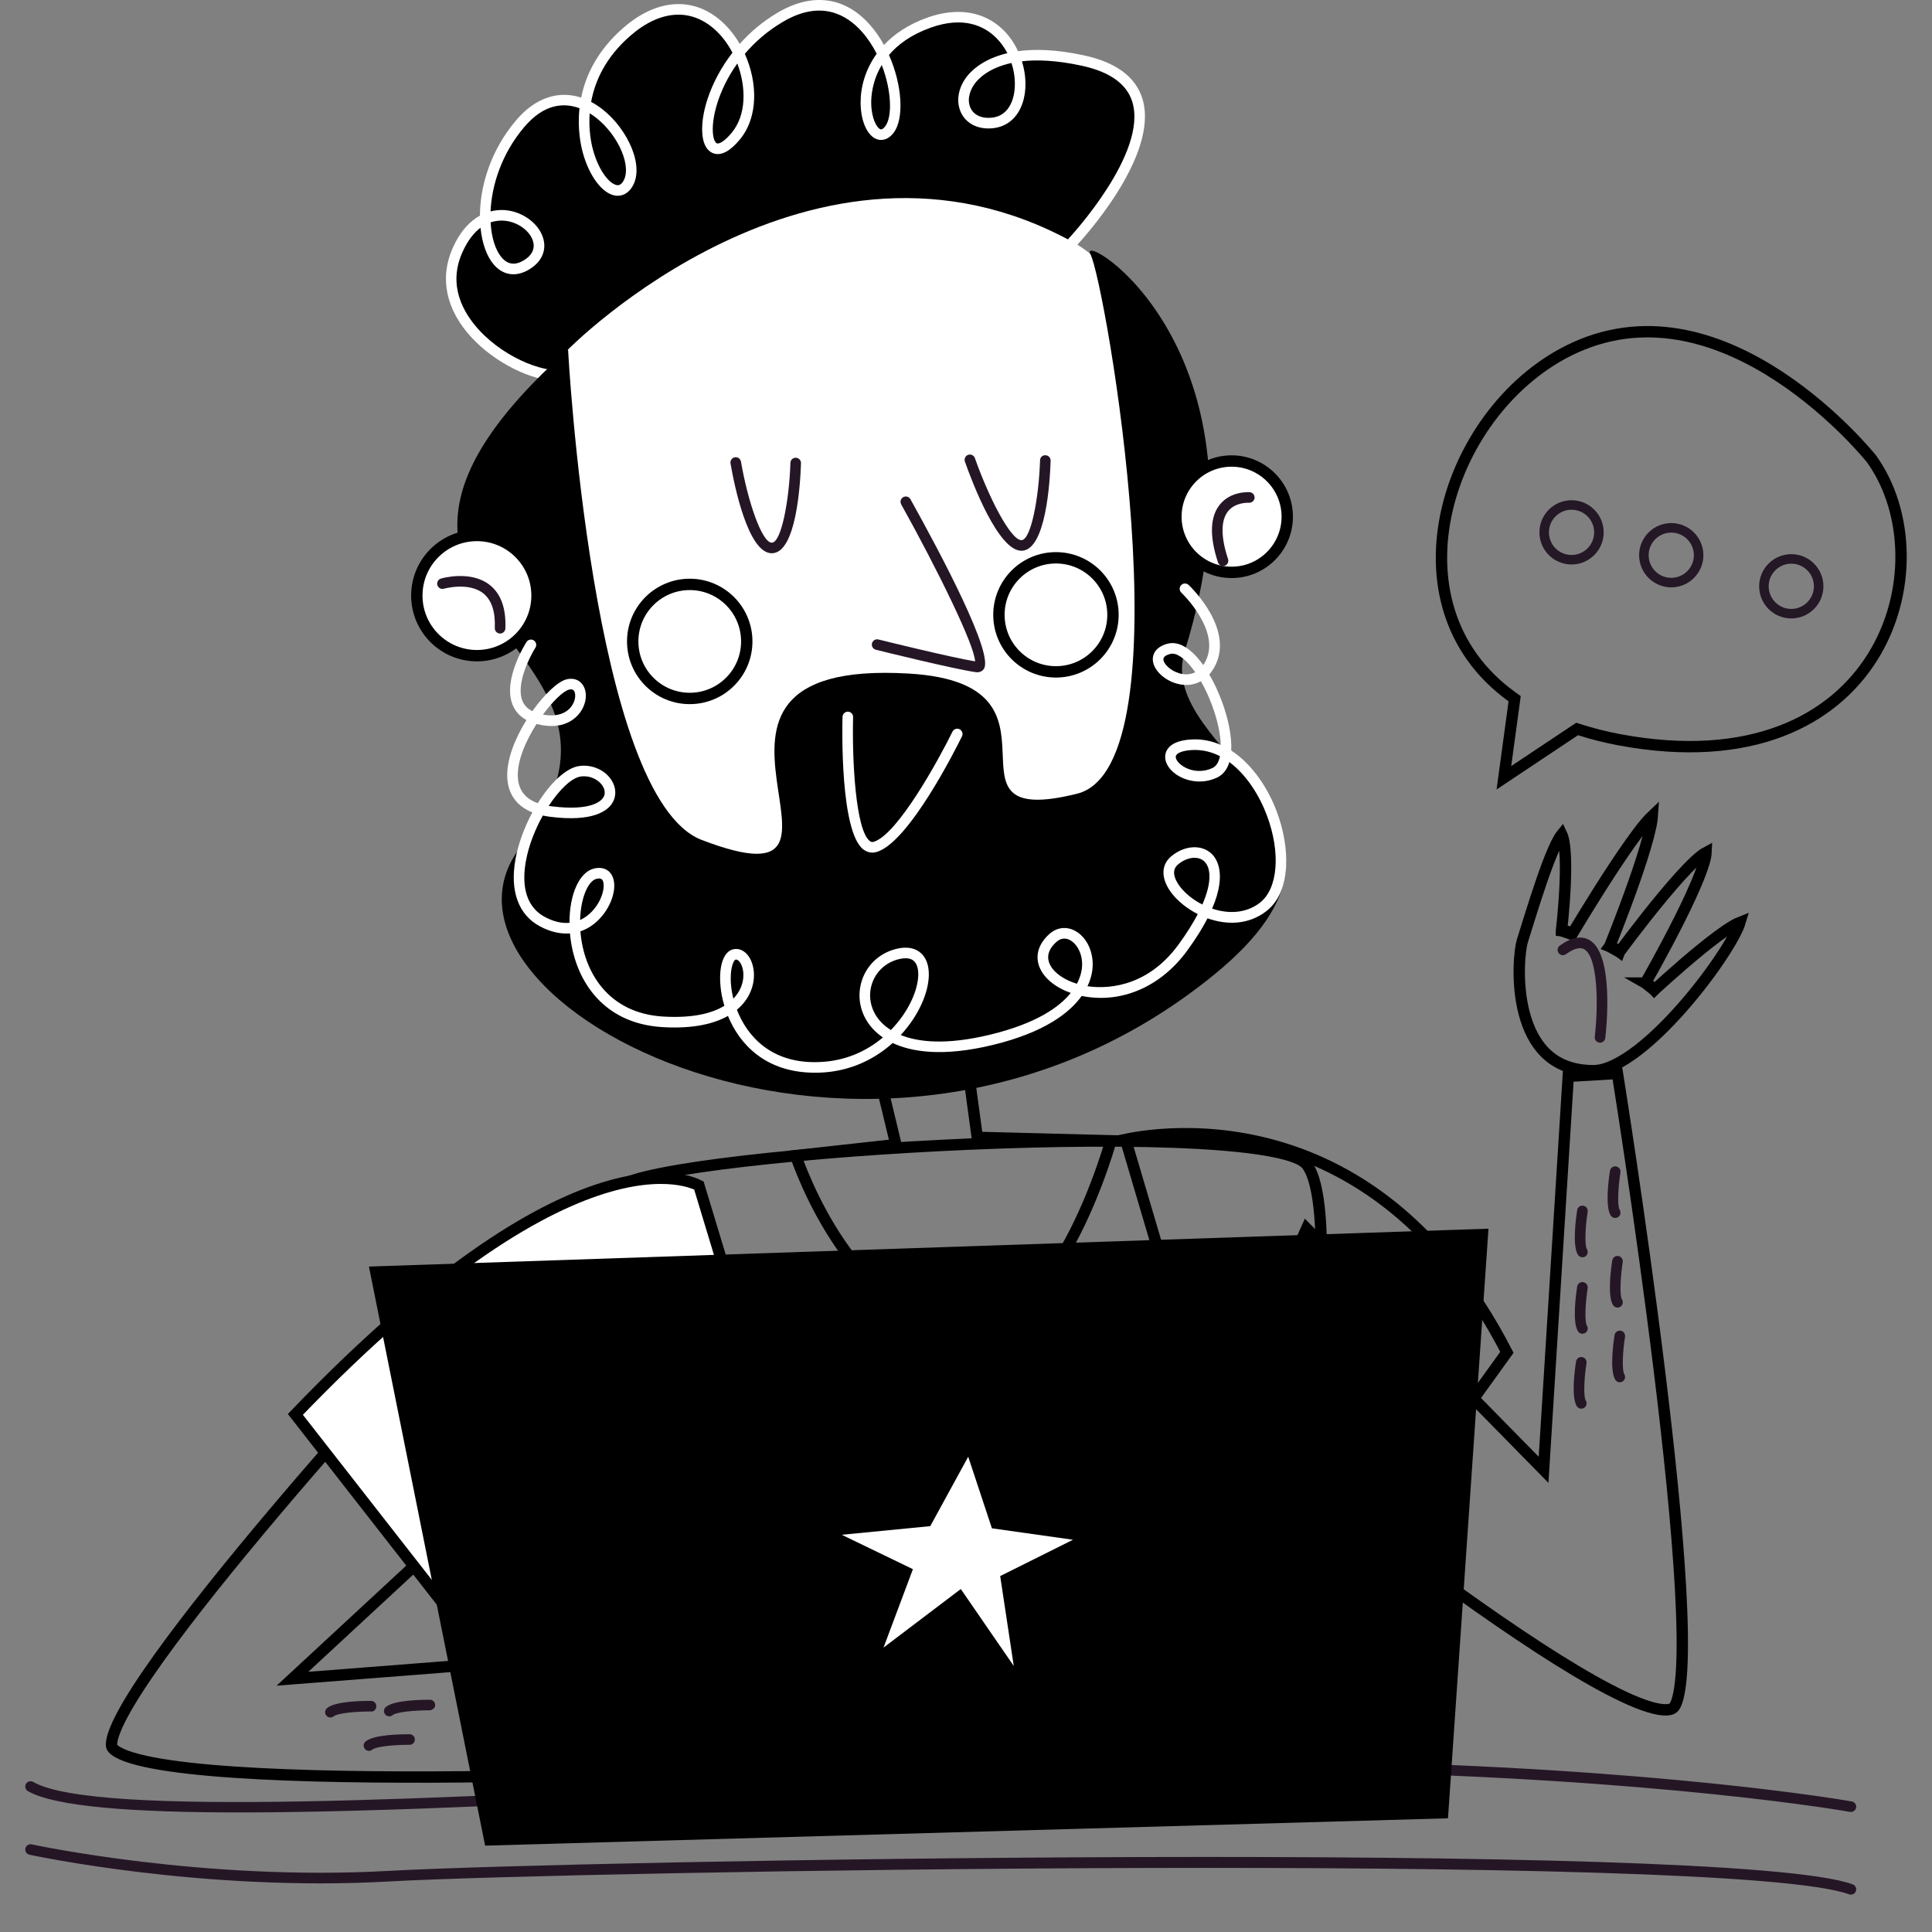 <svg width="170" height="170" viewBox="0 0 170 170" fill="none" xmlns="http://www.w3.org/2000/svg">
<rect x="0" y="0" width="170" height="170" fill="#808080" stroke="none"/>
<g clip-path="url(#clip0_23_133)">
<path d="M162.865 166.712C162.811 166.712 162.757 166.703 162.704 166.684C152.369 162.887 49.642 164.68 34.278 165.551C17.826 166.489 2.74 163.231 2.59 163.199C2.338 163.144 2.179 162.896 2.235 162.644C2.29 162.392 2.535 162.232 2.789 162.289C2.938 162.321 17.907 165.542 34.225 164.621C50.073 163.722 152.326 161.879 163.025 165.808C163.267 165.897 163.391 166.165 163.302 166.407C163.233 166.595 163.054 166.712 162.865 166.712Z" fill="#251626"/>
<path d="M21.093 159.48C11.72 159.48 4.853 158.979 2.457 157.606C2.234 157.478 2.156 157.193 2.285 156.97C2.413 156.746 2.697 156.669 2.921 156.798C8.356 159.913 38.951 158.278 68.541 156.696C87.429 155.686 105.268 154.733 116.778 154.965C146.378 155.562 162.785 158.485 162.948 158.514C163.201 158.561 163.369 158.803 163.323 159.056C163.277 159.31 163.034 159.475 162.781 159.431C162.62 159.402 146.275 156.492 116.758 155.897C105.286 155.668 87.46 156.617 68.591 157.626C51.421 158.544 33.913 159.48 21.093 159.48Z" fill="#251626"/>
<path d="M65.197 155.673C64.79 155.692 64.194 155.719 63.435 155.751C61.916 155.815 59.743 155.901 57.133 155.989C51.913 156.164 44.943 156.344 37.946 156.365C30.945 156.385 23.929 156.245 18.61 155.783C15.946 155.551 13.731 155.241 12.161 154.836C11.374 154.633 10.777 154.413 10.373 154.183C9.953 153.944 9.844 153.754 9.826 153.656C9.79 153.461 9.822 153.13 9.985 152.631C10.144 152.146 10.409 151.557 10.774 150.873C11.503 149.507 12.604 147.816 13.964 145.914C16.682 142.111 20.401 137.51 24.158 133.06C27.913 128.613 31.699 124.324 34.546 121.146C35.97 119.558 37.159 118.247 37.991 117.334C38.303 116.992 38.565 116.706 38.77 116.482L44.499 130.334L26.789 146.739L25.734 147.716L27.167 147.604L62.209 144.873L65.197 155.673Z" stroke="black"/>
<path d="M107.72 124.28L114.972 108.104L135.036 128.531L135.822 129.331L135.892 128.212L137.993 94.707L142.319 94.452C142.326 94.495 142.333 94.541 142.341 94.59C142.401 94.972 142.49 95.533 142.601 96.249C142.824 97.68 143.138 99.731 143.504 102.205C144.236 107.154 145.177 113.799 146.011 120.584C146.845 127.371 147.571 134.289 147.876 139.787C148.028 142.538 148.075 144.921 147.978 146.749C147.93 147.664 147.847 148.428 147.727 149.024C147.604 149.636 147.454 150.01 147.311 150.198C147.218 150.322 147.038 150.432 146.665 150.451C146.287 150.47 145.776 150.39 145.128 150.195C143.838 149.806 142.144 149.003 140.17 147.892C136.229 145.673 131.28 142.287 126.422 138.748C121.567 135.212 116.818 131.534 113.281 128.74C111.513 127.343 110.049 126.167 109.026 125.341C108.515 124.927 108.115 124.602 107.842 124.379C107.798 124.343 107.757 124.31 107.72 124.28Z" stroke="black"/>
<path d="M118.861 138.064L104.08 117.33L99.037 100.263C99.159 100.237 99.303 100.208 99.468 100.177C100.078 100.063 100.968 99.927 102.077 99.84C104.297 99.667 107.39 99.694 110.876 100.496C117.777 102.084 126.271 106.72 132.595 118.992L118.861 138.064Z" stroke="black"/>
<path d="M114.691 102.204L114.977 101.794L114.691 102.205C114.946 102.383 115.204 102.729 115.433 103.3C115.66 103.865 115.841 104.604 115.976 105.504C116.245 107.304 116.317 109.678 116.236 112.44C116.075 117.959 115.309 124.948 114.357 131.825C113.405 138.698 112.268 145.444 111.369 150.472C110.92 152.987 110.53 155.071 110.252 156.526C110.114 157.254 110.003 157.825 109.927 158.213C109.912 158.288 109.899 158.356 109.887 158.417L59.195 159.856L59.179 159.717C59.136 159.328 59.074 158.757 58.994 158.028C58.835 156.572 58.61 154.487 58.343 151.976C57.809 146.954 57.11 140.226 56.45 133.402C55.79 126.576 55.169 119.658 54.791 114.253C54.601 111.55 54.473 109.232 54.431 107.495C54.409 106.626 54.41 105.909 54.434 105.366C54.446 105.095 54.463 104.873 54.486 104.701C54.508 104.538 54.53 104.444 54.546 104.399C54.553 104.391 54.578 104.363 54.641 104.318C54.738 104.249 54.889 104.168 55.103 104.078C55.529 103.899 56.143 103.713 56.932 103.524C58.507 103.147 60.711 102.777 63.357 102.432C68.646 101.741 75.651 101.152 82.808 100.789C89.964 100.425 97.26 100.287 103.129 100.497C106.064 100.601 108.633 100.793 110.645 101.083C111.651 101.229 112.509 101.398 113.2 101.591C113.898 101.785 114.39 101.995 114.691 102.204Z" stroke="black"/>
<path d="M61.228 104.191C61.34 104.237 61.429 104.279 61.495 104.312L69.311 130.147L38.61 140.614L25.991 124.456C38.912 110.997 47.891 106.018 53.595 104.385C56.464 103.564 58.504 103.589 59.805 103.803C60.457 103.911 60.928 104.067 61.228 104.191ZM61.637 104.391C61.638 104.392 61.638 104.392 61.638 104.392L61.637 104.391Z" fill="white" stroke="black"/>
<path d="M83.936 84.96L85.934 99.658L85.992 100.079L86.417 100.09L97.752 100.382C97.731 100.451 97.71 100.525 97.686 100.604C97.526 101.135 97.287 101.894 96.97 102.798C96.334 104.607 95.387 106.987 94.139 109.287C92.888 111.594 91.352 113.786 89.553 115.25C87.766 116.704 85.751 117.419 83.481 116.865C78.751 115.712 75.337 111.83 73.086 108.144C71.966 106.311 71.148 104.55 70.611 103.246C70.342 102.596 70.144 102.061 70.014 101.689L78.269 100.779L78.834 100.717L78.701 100.165L75.804 88.155L83.936 84.96Z" stroke="black"/>
<path d="M94.387 21.292C94.387 21.292 107.029 7.871 95.287 5.327C83.545 2.783 82.832 11.394 87.396 10.807C91.96 10.22 89.873 -0.936 81.719 2C73.564 4.936 76.304 13.951 78.261 11.4C80.218 8.85 76.499 -3.092 68.671 1.509C60.843 6.11 61.001 16.483 64.738 11.981C68.475 7.48 62.613 -3.675 55.172 2.783C47.73 9.241 53.219 19.027 55.172 16.287C57.124 13.547 50.862 4.882 45.773 10.878C40.685 16.874 42.642 25.591 46.361 23.287C50.079 20.984 43.125 15.495 40.242 22.056C37.358 28.616 46.841 34.032 50.123 32.89" fill="black"/>
<path d="M49.075 33.514C46.798 33.514 43.576 31.951 41.486 29.688C39.254 27.273 38.661 24.496 39.815 21.869C40.508 20.293 41.394 19.434 42.231 18.974C42.239 16.399 43.147 13.255 45.418 10.579C47.091 8.608 49.134 7.931 51.137 8.588C51.529 6.651 52.552 4.442 54.867 2.432C57.92 -0.218 61.243 -0.333 63.752 2.121C64.261 2.619 64.712 3.212 65.091 3.863C66.008 2.832 67.121 1.881 68.435 1.109C71.474 -0.678 74.355 -0.295 76.548 2.186C77.02 2.72 77.433 3.322 77.783 3.957C78.685 2.996 79.922 2.153 81.56 1.563C84.21 0.609 86.595 0.988 88.274 2.629C88.812 3.155 89.253 3.802 89.579 4.505C91.056 4.301 92.957 4.346 95.385 4.873C98.199 5.482 99.927 6.762 100.52 8.676C102.086 13.722 95.026 21.293 94.725 21.612C94.549 21.799 94.254 21.808 94.067 21.632C93.879 21.456 93.871 21.16 94.047 20.973C94.117 20.899 101.036 13.48 99.63 8.951C99.143 7.382 97.648 6.316 95.188 5.783C92.98 5.305 91.256 5.24 89.92 5.391C90.305 6.627 90.35 7.949 89.979 9.059C89.553 10.33 88.657 11.116 87.455 11.271C86.238 11.429 85.196 10.994 84.669 10.111C84.103 9.161 84.227 7.909 84.994 6.842C85.356 6.339 86.391 5.21 88.64 4.679C88.383 4.182 88.046 3.709 87.622 3.295C86.625 2.321 84.818 1.381 81.876 2.44C80.154 3.059 78.997 3.926 78.221 4.838C79.4 7.488 79.57 10.459 78.63 11.685C78.047 12.443 77.423 12.337 77.182 12.258C76.331 11.976 75.746 10.702 75.727 9.087C75.71 7.717 76.12 6.142 77.142 4.73C76.793 4.043 76.363 3.384 75.849 2.802C74.53 1.31 72.254 -0.057 68.907 1.911C67.53 2.72 66.419 3.701 65.539 4.738C66.657 7.23 66.752 10.285 65.097 12.28C64.257 13.291 63.495 13.704 62.83 13.51C62.512 13.417 61.959 13.091 61.817 11.947C61.594 10.149 62.445 7.229 64.449 4.635C64.081 3.933 63.623 3.298 63.1 2.787C60.943 0.677 58.165 0.803 55.477 3.136C53.275 5.046 52.346 7.149 52.016 8.965C52.35 9.144 52.682 9.36 53.01 9.615C55.238 11.349 56.833 14.759 55.551 16.558C55.183 17.074 54.667 17.3 54.105 17.204C52.986 17.007 51.855 15.502 51.29 13.461C51.1 12.778 50.796 11.318 50.991 9.524C49.666 9.033 47.911 9.079 46.128 11.181C44.133 13.532 43.264 16.306 43.164 18.603C43.703 18.464 44.172 18.465 44.484 18.493C46.077 18.639 47.516 19.757 47.832 21.095C48.071 22.11 47.624 23.054 46.605 23.684C45.442 24.405 44.291 24.255 43.445 23.275C42.837 22.57 42.42 21.424 42.281 20.041C41.716 20.463 41.148 21.15 40.667 22.244C39.391 25.148 40.779 27.55 42.169 29.055C44.575 31.659 48.338 33.02 49.969 32.451C50.211 32.369 50.478 32.494 50.562 32.738C50.647 32.981 50.519 33.247 50.275 33.331C49.922 33.455 49.516 33.514 49.075 33.514ZM43.169 19.569C43.242 20.917 43.599 22.025 44.152 22.667C44.689 23.291 45.349 23.366 46.115 22.893C46.791 22.475 47.071 21.927 46.925 21.311C46.702 20.36 45.592 19.531 44.4 19.422C44.072 19.39 43.641 19.408 43.169 19.569ZM51.888 9.968C51.778 11.446 52.028 12.635 52.188 13.213C52.7 15.062 53.641 16.177 54.268 16.287C54.406 16.313 54.589 16.303 54.792 16.018C55.663 14.796 54.475 11.936 52.438 10.351C52.275 10.224 52.091 10.093 51.888 9.968ZM64.877 5.588C63.158 7.99 62.58 10.521 62.742 11.833C62.807 12.355 62.971 12.582 63.092 12.617C63.244 12.67 63.69 12.517 64.38 11.686C65.683 10.117 65.671 7.683 64.877 5.588ZM77.586 5.722C76.745 7.125 76.652 8.481 76.659 9.077C76.676 10.404 77.144 11.264 77.476 11.375C77.621 11.419 77.78 11.261 77.891 11.117C78.527 10.289 78.461 7.973 77.586 5.722ZM89.002 5.542C86.966 5.981 86.064 6.952 85.752 7.386C85.205 8.147 85.097 9.009 85.47 9.634C85.806 10.197 86.487 10.456 87.337 10.347C88.398 10.21 88.879 9.41 89.096 8.764C89.386 7.897 89.384 6.701 89.002 5.542Z" fill="white"/>
<path d="M49.983 30.753C49.983 30.753 71.604 8.755 94.387 21.291C111.433 30.671 104.661 91.164 75.956 87.777C55.61 85.377 40.875 43.449 49.983 30.753Z" fill="white"/>
<path d="M49.984 30.757C49.984 30.757 52.082 70.199 61.737 73.904C79.065 80.553 55.916 57.846 79.969 59.268C95.393 60.18 81.609 73.106 94.767 69.842C104.663 67.387 97.228 24.724 95.951 22.377C94.675 20.029 112.536 30.576 104.249 57.291C101.47 66.251 123.638 72.108 106.778 85.808C76.849 110.131 35.288 88.019 45.823 74.503C60.317 55.907 23.804 54.251 49.984 30.757Z" fill="black"/>
<path d="M85.997 59.156C85.958 59.156 85.918 59.153 85.877 59.148C83.87 58.861 77.344 57.241 77.068 57.172C76.818 57.11 76.666 56.857 76.728 56.607C76.79 56.358 77.043 56.207 77.292 56.268C77.357 56.284 83.616 57.837 85.8 58.194C85.745 56.759 82.544 50.215 79.298 44.38C79.173 44.155 79.254 43.871 79.478 43.747C79.703 43.621 79.987 43.702 80.112 43.927C82.906 48.949 87.46 57.567 86.571 58.861C86.44 59.052 86.234 59.156 85.997 59.156Z" fill="#251626"/>
<path d="M76.757 75.023C76.478 75.023 76.211 74.93 75.97 74.746C73.926 73.183 74.107 64.105 74.134 63.075C74.141 62.817 74.373 62.612 74.612 62.621C74.87 62.629 75.073 62.842 75.066 63.1C74.968 66.807 75.28 73.046 76.536 74.005C76.649 74.091 76.748 74.109 76.883 74.071C78.973 73.441 82.592 66.862 83.81 64.379C83.924 64.149 84.202 64.056 84.434 64.166C84.665 64.28 84.76 64.559 84.647 64.79C84.18 65.741 80.007 74.102 77.152 74.962C77.019 75.002 76.886 75.023 76.757 75.023Z" fill="white"/>
<path d="M67.911 48.682C67.907 48.682 67.904 48.682 67.901 48.682C65.802 48.663 64.598 42.626 64.279 40.776C64.236 40.522 64.406 40.282 64.659 40.237C64.912 40.195 65.154 40.363 65.198 40.617C65.791 44.056 67.022 47.742 67.909 47.75C67.91 47.75 67.91 47.75 67.912 47.75C68.746 47.75 69.444 44.052 69.55 40.73C69.558 40.472 69.751 40.275 70.03 40.278C70.287 40.286 70.489 40.502 70.481 40.758C70.422 42.62 70.062 48.682 67.911 48.682Z" fill="#251626"/>
<path d="M89.876 48.462C89.873 48.462 89.87 48.462 89.867 48.462C87.826 48.443 85.551 42.453 84.903 40.618C84.817 40.375 84.944 40.109 85.187 40.023C85.43 39.937 85.695 40.065 85.781 40.307C87.006 43.774 88.92 47.52 89.875 47.53C89.876 47.53 89.876 47.53 89.877 47.53C90.711 47.53 91.41 43.832 91.516 40.509C91.524 40.252 91.706 40.044 91.996 40.058C92.253 40.066 92.455 40.282 92.447 40.538C92.388 42.399 92.027 48.462 89.876 48.462Z" fill="#251626"/>
<path d="M47.254 52.406C47.254 55.326 44.886 57.694 41.965 57.694C39.044 57.694 36.677 55.326 36.677 52.406C36.677 49.485 39.044 47.117 41.965 47.117C44.886 47.117 47.254 49.485 47.254 52.406Z" fill="white" stroke="black"/>
<path d="M113.267 45.465C113.267 48.17 111.074 50.364 108.368 50.364C105.663 50.364 103.47 48.17 103.47 45.465C103.47 42.76 105.663 40.566 108.368 40.566C111.074 40.566 113.267 42.76 113.267 45.465Z" fill="white" stroke="black"/>
<path d="M44.005 55.745C43.998 55.745 43.992 55.745 43.986 55.745C43.729 55.734 43.528 55.518 43.539 55.26C43.597 53.809 43.252 52.779 42.512 52.2C41.22 51.192 39.085 51.797 39.064 51.802C38.819 51.876 38.559 51.733 38.486 51.486C38.413 51.24 38.554 50.981 38.801 50.908C38.906 50.877 41.409 50.16 43.082 51.463C44.074 52.237 44.541 53.527 44.469 55.298C44.46 55.548 44.253 55.745 44.005 55.745Z" fill="#251626"/>
<path d="M107.615 49.808C107.42 49.808 107.238 49.684 107.173 49.488C106.421 47.209 106.467 45.507 107.31 44.43C108.277 43.195 109.893 43.306 109.963 43.308C110.22 43.328 110.412 43.552 110.392 43.809C110.372 44.064 110.141 44.254 109.895 44.238C109.881 44.239 108.694 44.167 108.039 45.011C107.414 45.817 107.421 47.264 108.058 49.196C108.139 49.44 108.006 49.704 107.762 49.784C107.713 49.8 107.664 49.808 107.615 49.808Z" fill="#251626"/>
<path d="M65.709 56.44C65.709 59.212 63.462 61.458 60.691 61.458C57.92 61.458 55.673 59.212 55.673 56.44C55.673 53.669 57.92 51.422 60.691 51.422C63.462 51.422 65.709 53.669 65.709 56.44Z" stroke="black"/>
<path d="M97.933 54.1C97.933 56.872 95.686 59.118 92.915 59.118C90.143 59.118 87.897 56.872 87.897 54.1C87.897 51.329 90.143 49.082 92.915 49.082C95.686 49.082 97.933 51.329 97.933 54.1Z" stroke="black"/>
<path d="M71.721 94.39C67.346 94.39 65.069 91.866 64.053 89.394C62.88 90.057 61.072 90.542 58.299 90.379C52.796 90.049 50.482 85.906 50.152 82.138C50.152 82.136 50.152 82.135 50.152 82.134C49.313 82.195 48.426 81.996 47.531 81.522C45.63 80.517 44.856 78.427 45.352 75.635C45.601 74.23 46.148 72.774 46.845 71.485C45.169 70.814 44.702 69.536 44.638 68.471C44.542 66.891 45.31 64.984 46.323 63.358C45.737 63.037 45.324 62.578 45.091 61.982C44.237 59.806 46.239 56.626 46.325 56.493C46.464 56.276 46.752 56.213 46.968 56.35C47.185 56.488 47.249 56.777 47.111 56.993C46.599 57.799 45.393 60.204 45.959 61.644C46.119 62.051 46.41 62.359 46.842 62.577C47.897 61.09 49.09 59.967 49.837 59.779C50.438 59.629 50.962 59.803 51.276 60.26C51.706 60.885 51.622 61.867 51.072 62.652C50.705 63.175 49.597 64.328 47.218 63.704C47.216 63.704 47.214 63.703 47.212 63.702C46.257 65.197 45.481 66.981 45.568 68.415C45.635 69.525 46.21 70.271 47.319 70.67C48.437 68.882 49.815 67.559 50.975 67.403C52.09 67.248 53.229 67.747 53.802 68.639C54.229 69.304 54.255 70.064 53.871 70.674C53.459 71.327 52.202 72.352 48.415 71.871C48.185 71.842 47.968 71.805 47.765 71.761C47.079 72.986 46.516 74.408 46.269 75.797C45.972 77.467 46.026 79.673 47.965 80.697C48.794 81.135 49.507 81.256 50.109 81.2C50.103 78.716 50.967 76.735 52.269 76.424C52.962 76.258 53.53 76.467 53.831 76.996C54.373 77.948 53.88 79.69 52.729 80.877C52.235 81.388 51.675 81.745 51.071 81.948C51.074 81.984 51.077 82.02 51.08 82.056C51.376 85.437 53.443 89.154 58.354 89.449C61.071 89.608 62.725 89.124 63.737 88.502C63.556 87.897 63.448 87.313 63.4 86.794C63.227 84.947 63.69 83.662 64.58 83.517C65.067 83.433 65.538 83.667 65.874 84.146C66.392 84.886 66.606 86.299 65.849 87.653C65.649 88.011 65.333 88.439 64.841 88.851C65.728 91.147 67.833 93.585 71.987 93.455C74.34 93.396 76.254 92.495 77.688 91.287C77.343 91.052 77.071 90.81 76.859 90.589C75.763 89.44 75.367 87.873 75.801 86.397C76.228 84.941 77.377 83.856 78.875 83.492C80.166 83.181 80.862 83.626 81.219 84.059C81.945 84.936 81.893 86.584 81.085 88.358C80.678 89.252 80.065 90.201 79.256 91.075C80.771 91.686 83.226 91.989 87.141 91.038C91.181 90.058 93.209 88.624 94.22 87.368C92.755 86.855 91.688 85.93 91.383 84.851C91.119 83.913 91.46 82.963 92.345 82.176C92.988 81.604 93.824 81.496 94.579 81.895C95.665 82.466 96.299 83.886 96.118 85.351C96.074 85.711 95.961 86.208 95.688 86.778C96.988 86.975 100.768 87.136 103.709 83.1C104.429 82.111 104.981 81.223 105.394 80.432C104.484 79.971 103.702 79.345 103.17 78.684C102.152 77.419 102.109 76.141 103.059 75.349C104.222 74.38 105.712 74.281 106.602 75.114C107.029 75.514 107.996 76.848 106.657 79.951C108.048 80.418 109.618 80.397 110.86 79.434C112.455 78.196 112.707 75.03 111.471 71.735C110.834 70.036 109.7 68.186 108.174 67.058C107.99 67.675 107.645 68.158 107.092 68.419C105.591 69.127 104.022 68.652 103.199 67.909C102.625 67.39 102.397 66.752 102.592 66.199C102.757 65.731 103.278 65.156 104.825 65.068C105.759 65.013 106.626 65.195 107.418 65.544C107.39 64.581 107.133 63.364 106.646 62.051C106.36 61.278 106.025 60.565 105.668 59.942C105.045 60.288 104.306 60.368 103.535 60.149C102.355 59.814 101.433 58.87 101.436 57.999C101.437 57.697 101.563 56.963 102.712 56.645C103.808 56.35 104.923 57.182 105.875 58.519C105.906 58.474 105.937 58.427 105.967 58.377C107.629 55.659 103.985 52.184 103.949 52.149C103.761 51.973 103.752 51.678 103.928 51.491C104.104 51.303 104.399 51.294 104.586 51.469C104.76 51.633 108.82 55.499 106.763 58.864C106.655 59.04 106.536 59.201 106.407 59.346C106.832 60.075 107.211 60.893 107.521 61.728C108.036 63.118 108.406 64.728 108.338 66.042C110.226 67.263 111.602 69.427 112.344 71.408C113.508 74.513 113.677 78.428 111.432 80.17C109.845 81.403 107.917 81.399 106.253 80.803C105.823 81.638 105.24 82.582 104.463 83.648C102.182 86.779 98.781 88.284 95.377 87.672C95.311 87.66 95.246 87.647 95.18 87.634C94.122 89.116 91.92 90.839 87.362 91.946C82.942 93.017 80.203 92.555 78.547 91.776C76.943 93.217 74.747 94.319 72.012 94.388C71.914 94.389 71.817 94.39 71.721 94.39ZM79.682 84.318C79.507 84.318 79.311 84.344 79.096 84.397C77.925 84.681 77.028 85.527 76.695 86.659C76.358 87.811 76.671 89.04 77.535 89.945C77.744 90.165 78.023 90.406 78.39 90.635C79.217 89.789 79.836 88.852 80.237 87.971C80.876 86.568 80.982 85.234 80.501 84.651C80.318 84.429 80.044 84.318 79.682 84.318ZM64.765 84.433C64.754 84.433 64.742 84.434 64.73 84.436C64.563 84.463 64.187 85.203 64.328 86.707C64.361 87.067 64.427 87.461 64.531 87.871C64.759 87.636 64.921 87.403 65.036 87.198C65.571 86.239 65.479 85.206 65.111 84.68C65.044 84.585 64.914 84.433 64.765 84.433ZM93.647 82.588C93.436 82.588 93.202 82.661 92.964 82.873C92.344 83.424 92.114 84.005 92.281 84.597C92.514 85.426 93.471 86.167 94.757 86.563C95.041 86.03 95.153 85.566 95.194 85.236C95.343 84.023 94.779 83.052 94.145 82.719C94.008 82.647 93.838 82.588 93.647 82.588ZM52.716 77.299C52.653 77.299 52.578 77.309 52.486 77.33C51.77 77.501 51.096 78.963 51.045 80.952C51.486 80.753 51.825 80.472 52.06 80.229C53.037 79.22 53.282 77.914 53.022 77.457C52.992 77.406 52.931 77.299 52.716 77.299ZM105.104 75.478C104.642 75.478 104.12 75.678 103.656 76.064C102.901 76.694 103.572 77.698 103.897 78.1C104.356 78.67 105.026 79.2 105.798 79.591C106.676 77.573 106.53 76.323 105.965 75.794C105.738 75.581 105.437 75.478 105.104 75.478ZM48.281 70.911C48.363 70.924 48.446 70.936 48.532 70.947C52.029 71.393 52.899 70.47 53.083 70.177C53.342 69.767 53.153 69.354 53.018 69.143C52.701 68.65 51.985 68.212 51.101 68.326C50.316 68.433 49.234 69.46 48.281 70.911ZM105.145 65.99C105.057 65.99 104.969 65.992 104.878 65.997C103.955 66.049 103.547 66.295 103.472 66.508C103.408 66.687 103.547 66.965 103.824 67.215C104.425 67.759 105.578 68.101 106.694 67.575C107.024 67.419 107.242 67.056 107.347 66.538C106.673 66.192 105.937 65.99 105.145 65.99ZM47.779 62.876C48.906 63.09 49.818 62.821 50.309 62.117C50.656 61.622 50.683 61.043 50.508 60.79C50.473 60.739 50.383 60.602 50.064 60.684C49.572 60.807 48.657 61.682 47.779 62.876ZM103.154 57.517C103.087 57.517 103.022 57.526 102.959 57.543C102.69 57.617 102.369 57.757 102.368 58.001C102.367 58.401 102.974 59.02 103.789 59.251C104.127 59.348 104.657 59.416 105.171 59.152C104.466 58.14 103.73 57.517 103.154 57.517Z" fill="white"/>
<path d="M42.687 162.4L32.464 111.448L130.974 108.113L127.411 159.995L42.687 162.4Z" fill="black"/>
<path d="M81.856 134.288L85.195 128.18L87.28 134.479L94.414 135.486L88.008 138.681L89.203 146.592L84.542 139.821L77.743 144.974L80.329 138.075L74.068 135.048L81.856 134.288Z" fill="white"/>
<path d="M137.892 81.956C138.323 82.211 138.323 82.211 138.323 82.211L138.323 82.211L138.324 82.209L138.328 82.203L138.343 82.177L138.404 82.074C138.458 81.985 138.536 81.853 138.637 81.686C138.837 81.353 139.125 80.877 139.472 80.312C140.167 79.181 141.099 77.69 142.049 76.25C143.002 74.806 143.963 73.428 144.72 72.513C144.986 72.191 145.212 71.944 145.394 71.773C145.388 71.866 145.378 71.971 145.362 72.087C145.306 72.502 145.192 73.028 145.034 73.632C144.717 74.839 144.234 76.312 143.728 77.747C143.223 79.179 142.698 80.564 142.3 81.591C142.1 82.104 141.932 82.528 141.815 82.823C141.756 82.971 141.709 83.086 141.678 83.164L141.642 83.254L141.632 83.276L141.63 83.282L141.63 83.283L141.629 83.284L142.092 83.472M137.892 81.956L137.396 81.897L137.396 81.897L137.396 81.896L137.397 81.892L137.398 81.875L137.406 81.808C137.413 81.749 137.423 81.662 137.435 81.55C137.459 81.328 137.492 81.008 137.527 80.621C137.599 79.846 137.681 78.806 137.724 77.739C137.768 76.669 137.772 75.588 137.69 74.725C137.65 74.293 137.589 73.934 137.51 73.666C137.479 73.562 137.449 73.484 137.421 73.425C137.362 73.497 137.29 73.6 137.205 73.741C136.905 74.24 136.558 75.035 136.184 76.022C135.472 77.905 134.705 80.378 134.034 82.543C134.005 82.635 133.977 82.727 133.948 82.818C133.845 83.151 133.703 84.05 133.682 85.234C133.662 86.408 133.762 87.816 134.118 89.166C134.474 90.519 135.076 91.78 136.037 92.699C136.986 93.607 138.32 94.215 140.218 94.211C141.298 94.209 142.671 93.532 144.173 92.367C145.655 91.219 147.18 89.661 148.551 88.04C149.92 86.422 151.123 84.756 151.96 83.401C152.379 82.723 152.701 82.132 152.907 81.67C152.999 81.465 153.063 81.293 153.104 81.156C152.941 81.22 152.724 81.329 152.453 81.491C151.681 81.953 150.66 82.725 149.629 83.566C148.602 84.402 147.584 85.29 146.821 85.97C146.44 86.309 146.123 86.596 145.902 86.798C145.791 86.9 145.704 86.979 145.645 87.034L145.578 87.096L145.561 87.111L145.557 87.115L145.556 87.116L145.555 87.117L145.215 86.75M137.892 81.956L137.396 81.897L138.323 82.211L137.892 81.956ZM142.092 83.472L141.629 83.284L142.496 83.768L142.092 83.472ZM142.092 83.472L142.496 83.768L142.496 83.768L142.497 83.766L142.501 83.761L142.517 83.739L142.579 83.655C142.634 83.581 142.714 83.472 142.817 83.335C143.023 83.059 143.318 82.666 143.675 82.199C144.39 81.263 145.351 80.032 146.341 78.843C147.333 77.65 148.341 76.515 149.15 75.763C149.557 75.386 149.885 75.133 150.118 75.01C150.114 75.102 150.1 75.219 150.073 75.364C149.999 75.745 149.844 76.247 149.621 76.839C149.176 78.019 148.493 79.484 147.773 80.922C147.055 82.356 146.307 83.752 145.738 84.789C145.453 85.308 145.214 85.736 145.046 86.035C144.962 86.184 144.895 86.301 144.85 86.381L144.799 86.471L144.786 86.494L144.782 86.5L144.782 86.501L144.781 86.501L145.215 86.75M145.215 86.75L144.781 86.501L145.555 87.117L145.215 86.75ZM137.551 73.295C137.551 73.295 137.551 73.295 137.55 73.296L137.551 73.295ZM145.374 71.358L145.374 71.358L145.374 71.358Z" stroke="black"/>
<path d="M140.79 91.748C140.771 91.748 140.753 91.746 140.735 91.744C140.479 91.714 140.296 91.483 140.326 91.227C140.63 88.639 140.647 84.259 139.398 83.527C139.031 83.312 138.491 83.458 137.794 83.961C137.586 84.112 137.294 84.066 137.143 83.858C136.992 83.65 137.039 83.358 137.247 83.207C138.27 82.466 139.153 82.304 139.87 82.723C142.048 84 141.339 90.589 141.252 91.337C141.224 91.573 141.022 91.748 140.79 91.748Z" fill="#251626"/>
<path d="M139.241 117.358C139.086 117.358 138.934 117.28 138.846 117.14C138.337 116.332 138.667 113.925 138.78 113.205C138.82 112.951 139.055 112.779 139.313 112.818C139.567 112.858 139.74 113.096 139.701 113.351C139.494 114.664 139.419 116.3 139.635 116.643C139.772 116.861 139.706 117.149 139.489 117.286C139.411 117.335 139.325 117.358 139.241 117.358Z" fill="#251626"/>
<path d="M29.073 151.126C28.942 151.126 28.812 151.07 28.72 150.963C28.552 150.768 28.575 150.473 28.77 150.306C29.495 149.684 31.924 149.662 32.651 149.664C32.909 149.667 33.115 149.877 33.113 150.135C33.111 150.391 32.911 150.642 32.643 150.596C31.308 150.592 29.684 150.749 29.376 151.014C29.289 151.088 29.181 151.126 29.073 151.126Z" fill="#251626"/>
<path d="M34.251 151.024C34.12 151.024 33.989 150.969 33.897 150.861C33.73 150.665 33.752 150.372 33.948 150.204C34.673 149.584 37.108 149.568 37.83 149.562C38.087 149.564 38.294 149.775 38.291 150.032C38.289 150.29 38.045 150.469 37.821 150.494C36.483 150.489 34.862 150.648 34.554 150.912C34.467 150.988 34.359 151.024 34.251 151.024Z" fill="#251626"/>
<path d="M32.464 154.059C32.333 154.059 32.202 154.004 32.111 153.896C31.943 153.702 31.965 153.408 32.16 153.239C32.885 152.618 35.314 152.598 36.042 152.598C36.3 152.6 36.506 152.81 36.504 153.068C36.501 153.324 36.293 153.53 36.038 153.53C35.983 153.52 35.946 153.529 35.9 153.529C34.598 153.529 33.065 153.691 32.767 153.947C32.68 154.022 32.572 154.059 32.464 154.059Z" fill="#251626"/>
<path d="M139.241 110.631C139.086 110.631 138.934 110.553 138.846 110.413C138.337 109.605 138.667 107.198 138.78 106.478C138.82 106.224 139.055 106.054 139.313 106.091C139.567 106.131 139.74 106.369 139.701 106.624C139.494 107.937 139.419 109.573 139.635 109.916C139.772 110.134 139.706 110.422 139.489 110.559C139.411 110.608 139.325 110.631 139.241 110.631Z" fill="#251626"/>
<path d="M142.327 115.057C142.172 115.057 142.02 114.979 141.932 114.839C141.424 114.031 141.753 111.624 141.866 110.904C141.906 110.65 142.143 110.479 142.398 110.517C142.653 110.557 142.826 110.795 142.787 111.049C142.581 112.363 142.504 113.999 142.721 114.342C142.858 114.56 142.792 114.848 142.574 114.984C142.497 115.034 142.411 115.057 142.327 115.057Z" fill="#251626"/>
<path d="M142.529 121.631C142.374 121.631 142.223 121.553 142.134 121.413C141.625 120.605 141.955 118.198 142.068 117.479C142.108 117.225 142.345 117.054 142.601 117.091C142.855 117.131 143.028 117.37 142.989 117.625C142.782 118.937 142.707 120.573 142.923 120.916C143.06 121.134 142.994 121.422 142.777 121.559C142.7 121.608 142.614 121.631 142.529 121.631Z" fill="#251626"/>
<path d="M139.14 123.952C138.985 123.952 138.834 123.874 138.745 123.734C138.237 122.926 138.566 120.519 138.679 119.8C138.719 119.546 138.957 119.372 139.212 119.412C139.466 119.452 139.64 119.69 139.6 119.945C139.393 121.258 139.318 122.894 139.534 123.237C139.671 123.455 139.606 123.743 139.388 123.88C139.311 123.929 139.225 123.952 139.14 123.952Z" fill="#251626"/>
<path d="M142.124 107.174C141.97 107.174 141.818 107.096 141.729 106.956C141.221 106.148 141.551 103.741 141.663 103.022C141.704 102.768 141.94 102.596 142.196 102.634C142.451 102.674 142.624 102.913 142.584 103.167C142.378 104.48 142.302 106.116 142.519 106.459C142.656 106.678 142.59 106.965 142.372 107.102C142.295 107.151 142.209 107.174 142.124 107.174Z" fill="#251626"/>
<path d="M133.236 61.779L133.276 61.482L133.033 61.306C127.354 57.206 125.932 50.838 127.344 44.804C128.759 38.754 133.014 33.117 138.579 30.587C145.25 27.553 151.734 29.935 156.627 33.168C159.067 34.781 161.086 36.589 162.495 37.996C163.199 38.699 163.75 39.3 164.124 39.725C164.31 39.937 164.453 40.105 164.548 40.219C164.596 40.276 164.631 40.32 164.655 40.349L164.681 40.381L164.682 40.382C168.011 45.026 168.245 52.277 164.756 57.835C161.295 63.349 154.109 67.266 142.457 65.087C141.22 64.855 140.081 64.556 139.002 64.216L138.774 64.144L138.575 64.277L132.33 68.438L133.236 61.779Z" stroke="black"/>
<path d="M138.283 49.67C136.724 49.67 135.456 48.402 135.456 46.843C135.456 45.284 136.724 44.016 138.283 44.016C139.843 44.016 141.111 45.284 141.111 46.843C141.111 48.402 139.843 49.67 138.283 49.67ZM138.283 44.853C137.186 44.853 136.293 45.745 136.293 46.843C136.293 47.941 137.186 48.833 138.283 48.833C139.381 48.833 140.274 47.941 140.274 46.843C140.274 45.745 139.381 44.853 138.283 44.853Z" fill="#241726"/>
<path d="M147.057 51.682C145.498 51.682 144.229 50.414 144.229 48.855C144.229 47.296 145.498 46.027 147.057 46.027C148.616 46.027 149.884 47.296 149.884 48.855C149.884 50.414 148.616 51.682 147.057 51.682ZM147.057 46.864C145.959 46.864 145.067 47.757 145.067 48.855C145.067 49.953 145.96 50.845 147.057 50.845C148.154 50.845 149.047 49.953 149.047 48.855C149.047 47.757 148.154 46.864 147.057 46.864Z" fill="#241726"/>
<path d="M157.618 54.417C156.059 54.417 154.791 53.148 154.791 51.589C154.791 50.03 156.059 48.762 157.618 48.762C159.178 48.762 160.446 50.03 160.446 51.589C160.446 53.148 159.178 54.417 157.618 54.417ZM157.618 49.599C156.521 49.599 155.628 50.491 155.628 51.589C155.628 52.687 156.521 53.58 157.618 53.58C158.716 53.58 159.609 52.687 159.609 51.589C159.609 50.491 158.716 49.599 157.618 49.599Z" fill="#241726"/>
</g>
<defs>
<clipPath id="clip0_23_133">
<rect width="170" height="170" fill="white"/>
</clipPath>
</defs>
</svg>
